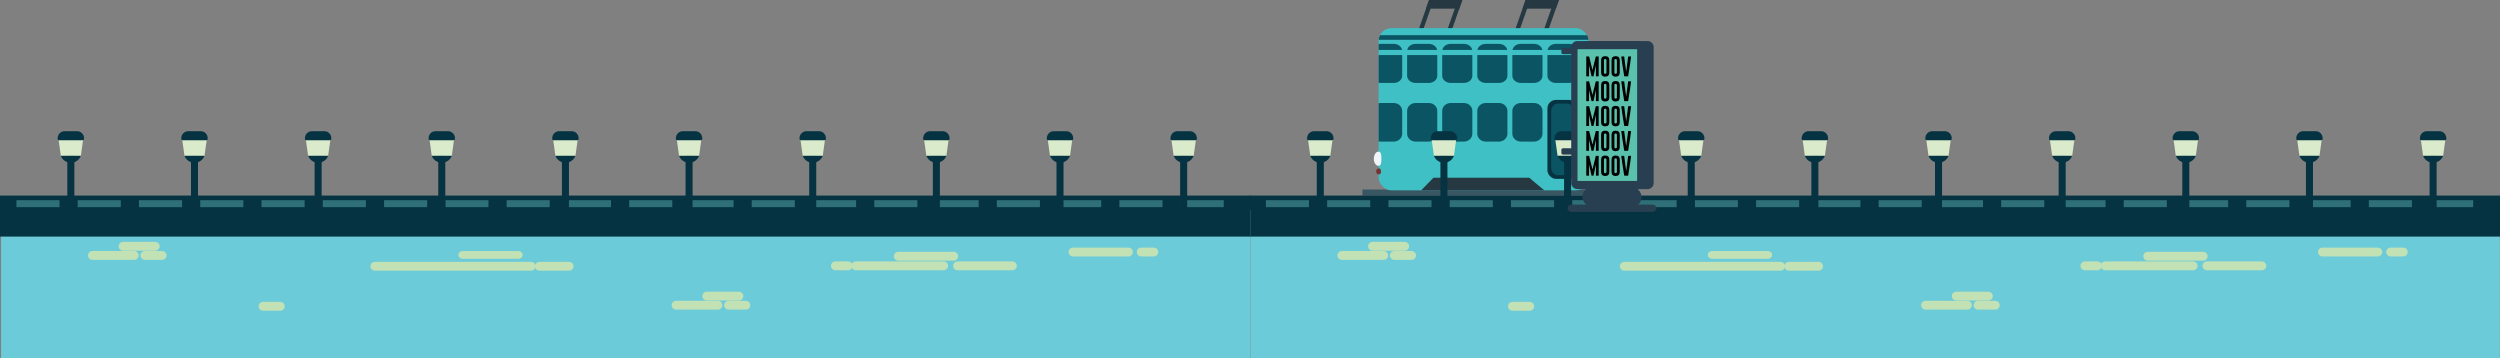 <?xml version="1.0" encoding="UTF-8"?><svg id="Layer_2" xmlns="http://www.w3.org/2000/svg" viewBox="0 0 6020.72 862.72"><rect x="0" y="0" width="6020.72" height="862.72" fill="#808080" stroke="none"/><defs><style>.cls-1{fill:#053342;}.cls-2{fill:#f0f5fb;}.cls-3{fill:#2f6f77;}.cls-4{fill:#c2e1b5;}.cls-5{fill:#d9ebcb;}.cls-6{fill:#0b5463;}.cls-7{fill:#3ec0c4;}.cls-8{fill:#6ccbd8;}.cls-9{fill:#283e51;}.cls-10{fill:#263942;}.cls-11{fill:#385763;}.cls-12{fill:#59c1ac;}.cls-13{fill:#58b0db;}.cls-14{fill:#793232;}</style></defs><g id="_ÎÓÈ_1"><g><path class="cls-13" d="m3529.68,658.97h77.33c1.46,0,2.65-1.18,2.65-2.64s-1.19-2.64-2.65-2.64h-77.33c-1.46,0-2.65,1.18-2.65,2.64s1.19,2.64,2.65,2.64Z"/><path class="cls-13" d="m3468.05,614.96h77.33c1.46,0,2.65-1.18,2.65-2.64s-1.19-2.64-2.65-2.64h-77.33c-1.46,0-2.65,1.18-2.65,2.64s1.19,2.64,2.65,2.64Z"/><g><g><g><polygon class="cls-10" points="3424.84 78.75 3413.85 78.75 3441.55 0 3452.54 0 3424.84 78.75"/><polygon class="cls-10" points="3494.08 78.75 3483.09 78.75 3510.8 0 3521.79 0 3494.08 78.75"/><polygon class="cls-10" points="3514.45 20.85 3434.15 20.85 3441.49 0 3521.79 0 3514.45 20.85"/></g><g><polygon class="cls-10" points="3657.33 78.75 3646.34 78.75 3674.05 0 3685.04 0 3657.33 78.75"/><polygon class="cls-10" points="3726.58 78.75 3715.59 78.75 3743.29 0 3754.28 0 3726.58 78.75"/><polygon class="cls-10" points="3746.95 20.85 3666.65 20.85 3673.98 0 3754.28 0 3746.95 20.85"/></g></g><rect class="cls-11" x="3281.02" y="456.5" width="605.64" height="14.46" transform="translate(7167.68 927.45) rotate(180)"/><rect class="cls-7" x="3320.14" y="67.76" width="505.5" height="390.67" rx="30.54" ry="30.54"/><rect class="cls-1" x="3726.65" y="240.66" width="72.59" height="190.06" rx="20.36" ry="20.36"/><path class="cls-6" d="m3735.7,403.38c0,10.15,6.88,18.46,15.29,18.46h23.92c8.41,0,15.29-8.31,15.29-18.46v-135.39c0-10.15-6.88-18.46-15.29-18.46h-23.92c-8.41,0-15.29,8.31-15.29,18.46v135.39Z"/><path class="cls-6" d="m3642.18,322.11c0,10.37,9.16,18.86,20.36,18.86h31.87c11.2,0,20.36-8.48,20.36-18.86v-55.17c0-10.37-9.16-18.86-20.36-18.86h-31.87c-11.2,0-20.36,8.48-20.36,18.86v55.17Z"/><path class="cls-6" d="m3557.71,322.11c0,10.37,9.16,18.86,20.36,18.86h31.87c11.2,0,20.36-8.48,20.36-18.86v-55.17c0-10.37-9.16-18.86-20.36-18.86h-31.87c-11.2,0-20.36,8.48-20.36,18.86v55.17Z"/><path class="cls-6" d="m3473.24,322.11c0,10.37,9.16,18.86,20.36,18.86h31.87c11.2,0,20.36-8.48,20.36-18.86v-55.17c0-10.37-9.16-18.86-20.36-18.86h-31.87c-11.2,0-20.36,8.48-20.36,18.86v55.17Z"/><path class="cls-6" d="m3388.77,322.11c0,10.37,9.16,18.86,20.36,18.86h31.87c11.2,0,20.36-8.48,20.36-18.86v-55.17c0-10.37-9.16-18.86-20.36-18.86h-31.87c-11.2,0-20.36,8.48-20.36,18.86v55.17Z"/><path class="cls-6" d="m3320.14,340.46v-91.86c1.46-.31,2.97-.51,4.53-.51h31.86c11.2,0,20.36,8.48,20.36,18.86v55.17c0,10.37-9.16,18.86-20.36,18.86h-31.86c-1.56,0-3.06-.2-4.53-.51Z"/><path class="cls-6" d="m3726.65,132.64v49.9c0,9.46,9.16,17.2,20.36,17.2h31.87c11.2,0,20.36-7.74,20.36-17.2v-49.9h-72.59Z"/><path class="cls-6" d="m3798.92,120.23c-1.53-8.2-9.92-14.55-20.05-14.55h-31.87c-10.13,0-18.52,6.35-20.04,14.55h71.96Z"/><path class="cls-6" d="m3714.45,120.23c-1.53-8.2-9.92-14.55-20.04-14.55h-31.87c-10.13,0-18.52,6.35-20.05,14.55h71.96Z"/><path class="cls-6" d="m3642.18,132.64v49.9c0,9.46,9.16,17.2,20.36,17.2h31.87c11.2,0,20.36-7.74,20.36-17.2v-49.9h-72.59Z"/><path class="cls-6" d="m3629.98,120.23c-1.53-8.2-9.92-14.55-20.04-14.55h-31.87c-10.13,0-18.52,6.35-20.04,14.55h71.96Z"/><path class="cls-6" d="m3557.71,132.64v49.9c0,9.46,9.16,17.2,20.36,17.2h31.87c11.2,0,20.36-7.74,20.36-17.2v-49.9h-72.59Z"/><path class="cls-6" d="m3545.51,120.23c-1.53-8.2-9.92-14.55-20.04-14.55h-31.87c-10.13,0-18.52,6.35-20.05,14.55h71.96Z"/><path class="cls-6" d="m3473.24,132.64v49.9c0,9.46,9.16,17.2,20.36,17.2h31.87c11.2,0,20.36-7.74,20.36-17.2v-49.9h-72.59Z"/><path class="cls-6" d="m3461.04,120.23c-1.53-8.2-9.92-14.55-20.04-14.55h-31.87c-10.13,0-18.52,6.35-20.04,14.55h71.96Z"/><path class="cls-6" d="m3388.77,132.64v49.9c0,9.46,9.16,17.2,20.36,17.2h31.87c11.2,0,20.36-7.74,20.36-17.2v-49.9h-72.59Z"/><path class="cls-6" d="m3376.57,120.23c-1.53-8.2-9.92-14.55-20.04-14.55h-31.86c-1.56,0-3.06.18-4.53.47v14.08h56.44Z"/><path class="cls-6" d="m3320.14,132.64v66.63c1.46.28,2.97.47,4.53.47h31.86c11.2,0,20.36-7.74,20.36-17.2v-49.9h-56.75Z"/><path class="cls-10" d="m3422.54,458.43l29.58-30.36h230.97s23.58,20.43,36.16,30.36h-296.71Z"/><path class="cls-2" d="m3308.56,382.3c0,9.48,5.02,17.16,11.22,17.16s7.06-7.68,7.06-17.16-.87-17.16-7.06-17.16-11.22,7.68-11.22,17.16Z"/><path class="cls-14" d="m3314.24,412.78c0,5.9,4.34,7.31,6.98,7.31s4.78-3.27,4.78-7.31-2.14-7.31-4.78-7.31-6.98,1.41-6.98,7.31Z"/><path class="cls-6" d="m3825.39,95.9h-505.01c.32-3.94,1.35-7.66,3.03-11.05h498.95c1.68,3.39,2.72,7.1,3.03,11.05Z"/></g><path class="cls-8" d="m6020.34,505.4h-3008.65v357.32h3008.65v-357.32Z"/><g><g><path class="cls-4" d="m5757.32,609.64h30.5c1.46,0,2.64-1.18,2.64-2.64s-1.18-2.64-2.64-2.64h-30.5c-1.46,0-2.64,1.18-2.64,2.64s1.18,2.64,2.64,2.64Z"/><path class="cls-4" d="m5787.82,617.64h-30.5c-5.87,0-10.64-4.77-10.64-10.64s4.77-10.64,10.64-10.64h30.5c5.87,0,10.64,4.77,10.64,10.64s-4.77,10.64-10.64,10.64Z"/></g><g><path class="cls-4" d="m4123.62,615.27h133.46c1.46,0,2.64-.59,2.64-1.32s-1.18-1.32-2.64-1.32h-133.46c-1.46,0-2.64.59-2.64,1.32s1.18,1.32,2.64,1.32Z"/><path class="cls-4" d="m4257.08,623.27h-133.46c-6.07,0-10.64-4.01-10.64-9.32s4.57-9.32,10.64-9.32h133.46c6.07,0,10.64,4.01,10.64,9.32s-4.57,9.32-10.64,9.32Z"/></g><g><path class="cls-4" d="m4637.28,737.67h100.81c1.46,0,2.64-1.18,2.64-2.64s-1.18-2.64-2.64-2.64h-100.81c-1.46,0-2.65,1.18-2.65,2.64s1.19,2.64,2.65,2.64Z"/><path class="cls-4" d="m4738.09,745.67h-100.81c-5.87,0-10.65-4.77-10.65-10.64s4.78-10.64,10.65-10.64h100.81c5.87,0,10.64,4.77,10.64,10.64s-4.77,10.64-10.64,10.64Z"/></g><g><path class="cls-4" d="m4711.16,715.75h77.33c1.46,0,2.65-1.18,2.65-2.64s-1.19-2.64-2.65-2.64h-77.33c-1.46,0-2.65,1.18-2.65,2.64s1.19,2.64,2.65,2.64Z"/><path class="cls-4" d="m4788.49,723.75h-77.33c-5.87,0-10.65-4.77-10.65-10.64s4.78-10.64,10.65-10.64h77.33c5.87,0,10.65,4.77,10.65,10.64s-4.78,10.64-10.65,10.64Z"/></g><g><path class="cls-4" d="m4763.62,737.67h41.57c1.46,0,2.64-1.18,2.64-2.64s-1.18-2.64-2.64-2.64h-41.57c-1.46,0-2.65,1.18-2.65,2.64s1.19,2.64,2.65,2.64Z"/><path class="cls-4" d="m4805.19,745.67h-41.57c-5.87,0-10.65-4.77-10.65-10.64s4.78-10.64,10.65-10.64h41.57c5.87,0,10.64,4.77,10.64,10.64s-4.77,10.64-10.64,10.64Z"/></g><g><path class="cls-4" d="m3231.61,617.76h100.81c1.46,0,2.64-1.18,2.64-2.64s-1.18-2.64-2.64-2.64h-100.81c-1.46,0-2.65,1.18-2.65,2.64s1.19,2.64,2.65,2.64Z"/><path class="cls-4" d="m3332.42,625.76h-100.81c-5.87,0-10.65-4.77-10.65-10.64s4.78-10.64,10.65-10.64h100.81c5.87,0,10.64,4.77,10.64,10.64s-4.77,10.64-10.64,10.64Z"/></g><g><path class="cls-4" d="m3305.49,595.84h77.33c1.46,0,2.65-1.18,2.65-2.64s-1.19-2.64-2.65-2.64h-77.33c-1.46,0-2.65,1.18-2.65,2.64s1.19,2.64,2.65,2.64Z"/><path class="cls-4" d="m3382.82,603.84h-77.33c-5.87,0-10.65-4.77-10.65-10.64s4.78-10.64,10.65-10.64h77.33c5.87,0,10.65,4.77,10.65,10.64s-4.78,10.64-10.65,10.64Z"/></g><g><path class="cls-4" d="m3357.95,617.76h41.57c1.46,0,2.64-1.18,2.64-2.64s-1.18-2.64-2.64-2.64h-41.57c-1.46,0-2.65,1.18-2.65,2.64s1.19,2.64,2.65,2.64Z"/><path class="cls-4" d="m3399.52,625.76h-41.57c-5.87,0-10.65-4.77-10.65-10.64s4.78-10.64,10.65-10.64h41.57c5.87,0,10.64,4.77,10.64,10.64s-4.77,10.64-10.64,10.64Z"/></g><g><path class="cls-4" d="m3642.47,740.31h41.57c1.46,0,2.64-1.18,2.64-2.64s-1.18-2.64-2.64-2.64h-41.57c-1.46,0-2.65,1.18-2.65,2.64s1.19,2.64,2.65,2.64Z"/><path class="cls-4" d="m3684.04,748.31h-41.57c-5.87,0-10.65-4.77-10.65-10.64s4.78-10.64,10.65-10.64h41.57c5.87,0,10.64,4.77,10.64,10.64s-4.77,10.64-10.64,10.64Z"/></g><g><path class="cls-4" d="m5172.37,619.71h133.45c1.46,0,2.65-1.18,2.65-2.64s-1.19-2.64-2.65-2.64h-133.45c-1.46,0-2.65,1.18-2.65,2.64s1.19,2.64,2.65,2.64Z"/><path class="cls-4" d="m5305.82,627.71h-133.45c-5.87,0-10.65-4.77-10.65-10.64s4.78-10.64,10.65-10.64h133.45c5.87,0,10.65,4.77,10.65,10.64s-4.78,10.64-10.65,10.64Z"/></g><g><path class="cls-4" d="m5593.12,609.64h133.45c1.46,0,2.65-1.18,2.65-2.64s-1.19-2.64-2.65-2.64h-133.45c-1.46,0-2.65,1.18-2.65,2.64s1.19,2.64,2.65,2.64Z"/><path class="cls-4" d="m5726.57,617.64h-133.45c-5.87,0-10.65-4.77-10.65-10.64s4.78-10.64,10.65-10.64h133.45c5.87,0,10.65,4.77,10.65,10.64s-4.78,10.64-10.65,10.64Z"/></g><g><path class="cls-4" d="m3911.76,643.89h376.33c1.46,0,2.64-1.18,2.64-2.64s-1.18-2.64-2.64-2.64h-376.33c-1.46,0-2.64,1.18-2.64,2.64s1.18,2.64,2.64,2.64Z"/><path class="cls-4" d="m4288.09,651.89h-376.33c-5.87,0-10.64-4.77-10.64-10.64s4.77-10.64,10.64-10.64h376.33c5.87,0,10.64,4.77,10.64,10.64s-4.77,10.64-10.64,10.64Z"/></g><g><path class="cls-4" d="m4308.07,643.89h71.5c1.46,0,2.64-1.18,2.64-2.64s-1.18-2.64-2.64-2.64h-71.5c-1.46,0-2.64,1.18-2.64,2.64s1.18,2.64,2.64,2.64Z"/><path class="cls-4" d="m4379.57,651.89h-71.5c-5.87,0-10.64-4.77-10.64-10.64s4.77-10.64,10.64-10.64h71.5c5.87,0,10.64,4.77,10.64,10.64s-4.77,10.64-10.64,10.64Z"/></g><g><path class="cls-4" d="m5069.86,642.84h211.86c1.46,0,2.64-1.18,2.64-2.64s-1.18-2.64-2.64-2.64h-211.86c-1.46,0-2.65,1.19-2.65,2.64s1.19,2.64,2.65,2.64h0Z"/><path class="cls-4" d="m5281.72,650.84h-211.86c-5.87,0-10.65-4.77-10.65-10.64s4.78-10.64,10.65-10.64h211.86c5.87,0,10.64,4.77,10.64,10.64s-4.77,10.64-10.64,10.64Z"/></g><g><path class="cls-4" d="m5314.95,642.84h132.17c1.46,0,2.65-1.18,2.65-2.64s-1.19-2.64-2.65-2.64h-132.17c-1.46,0-2.65,1.19-2.65,2.64s1.19,2.64,2.65,2.64Z"/><path class="cls-4" d="m5447.12,650.84h-132.17c-5.87,0-10.65-4.77-10.65-10.64s4.78-10.64,10.65-10.64h132.17c5.87,0,10.65,4.77,10.65,10.64s-4.78,10.64-10.65,10.64Z"/></g><g><path class="cls-4" d="m5020.9,642.84h30.49c1.46,0,2.64-1.18,2.64-2.64s-1.18-2.64-2.64-2.64h-30.49c-1.46,0-2.65,1.19-2.65,2.64s1.19,2.64,2.65,2.64Z"/><path class="cls-4" d="m5051.39,650.84h-30.49c-5.87,0-10.65-4.77-10.65-10.64s4.78-10.64,10.65-10.64h30.49c5.87,0,10.64,4.77,10.64,10.64s-4.77,10.64-10.64,10.64Z"/></g></g><g><rect class="cls-1" x="3009.03" y="470.95" width="3011.69" height="98.82"/><rect class="cls-3" x="3048.58" y="482.12" width="103.77" height="16.76"/><rect class="cls-3" x="3196.15" y="482.12" width="103.77" height="16.76"/><rect class="cls-3" x="3343.72" y="482.12" width="103.77" height="16.76"/><rect class="cls-3" x="3491.29" y="482.12" width="103.77" height="16.76"/><rect class="cls-3" x="3638.86" y="482.12" width="103.77" height="16.76"/><rect class="cls-3" x="3786.43" y="482.12" width="103.77" height="16.76"/><rect class="cls-3" x="3934" y="482.12" width="103.77" height="16.76"/><rect class="cls-3" x="4081.57" y="482.12" width="103.77" height="16.76"/><rect class="cls-3" x="4229.14" y="482.12" width="103.77" height="16.76"/><rect class="cls-3" x="4376.71" y="482.12" width="103.77" height="16.76"/><rect class="cls-3" x="4524.28" y="482.12" width="103.77" height="16.76"/><rect class="cls-3" x="4671.85" y="482.12" width="103.77" height="16.76"/><rect class="cls-3" x="4819.42" y="482.12" width="103.77" height="16.76"/><rect class="cls-3" x="4966.99" y="482.12" width="103.77" height="16.76"/><rect class="cls-3" x="5114.56" y="482.12" width="103.77" height="16.76"/><rect class="cls-3" x="5262.13" y="482.12" width="103.77" height="16.76"/><rect class="cls-3" x="5409.7" y="482.12" width="103.77" height="16.76"/><rect class="cls-3" x="5557.27" y="482.12" width="103.77" height="16.76"/><rect class="cls-3" x="5704.84" y="482.12" width="103.77" height="16.76"/><rect class="cls-3" x="5852.41" y="482.12" width="103.77" height="16.76"/></g><g><g><rect class="cls-1" x="3171.16" y="346.15" width="16.94" height="204.34"/><polygon class="cls-5" points="3203.73 375.46 3155.54 375.46 3149.94 335.34 3209.33 335.34 3203.73 375.46"/><path class="cls-1" d="m3164.73,315.91h29.81c9.31,0,16.88,7.56,16.88,16.88v1.76c0,1.77-1.43,3.2-3.2,3.2h-57.16c-1.77,0-3.2-1.43-3.2-3.2v-1.76c0-9.31,7.56-16.88,16.88-16.88Z"/><path class="cls-1" d="m3155.53,375.25c3.66,9.76,13.07,16.71,24.11,16.71s20.45-6.95,24.11-16.71h-48.22Z"/></g><g><rect class="cls-1" x="3468.94" y="346.15" width="16.94" height="204.34"/><polygon class="cls-5" points="3501.51 375.46 3453.31 375.46 3447.72 335.34 3507.1 335.34 3501.51 375.46"/><path class="cls-1" d="m3462.5,315.91h29.81c9.31,0,16.88,7.56,16.88,16.88v1.76c0,1.77-1.43,3.2-3.2,3.2h-57.16c-1.77,0-3.2-1.43-3.2-3.2v-1.76c0-9.31,7.56-16.88,16.88-16.88Z"/><path class="cls-1" d="m3453.3,375.25c3.66,9.76,13.07,16.71,24.11,16.71s20.45-6.95,24.11-16.71h-48.22Z"/></g><g><rect class="cls-1" x="3766.71" y="346.15" width="16.94" height="204.34"/><polygon class="cls-5" points="3799.28 375.46 3751.09 375.46 3745.49 335.34 3804.88 335.34 3799.28 375.46"/><path class="cls-1" d="m3760.28,315.91h29.81c9.31,0,16.88,7.56,16.88,16.88v1.76c0,1.77-1.43,3.2-3.2,3.2h-57.16c-1.77,0-3.2-1.43-3.2-3.2v-1.76c0-9.31,7.56-16.88,16.88-16.88Z"/><path class="cls-1" d="m3751.08,375.25c3.66,9.76,13.07,16.71,24.11,16.71s20.45-6.95,24.11-16.71h-48.22Z"/></g><g><rect class="cls-1" x="4064.49" y="346.15" width="16.94" height="204.34"/><polygon class="cls-5" points="4097.06 375.46 4048.86 375.46 4043.27 335.34 4102.66 335.34 4097.06 375.46"/><path class="cls-1" d="m4058.06,315.91h29.81c9.31,0,16.88,7.56,16.88,16.88v1.76c0,1.77-1.43,3.2-3.2,3.2h-57.16c-1.77,0-3.2-1.43-3.2-3.2v-1.76c0-9.31,7.56-16.88,16.88-16.88Z"/><path class="cls-1" d="m4048.85,375.25c3.66,9.76,13.07,16.71,24.11,16.71s20.45-6.95,24.11-16.71h-48.22Z"/></g><g><rect class="cls-1" x="4362.27" y="346.15" width="16.94" height="204.34"/><polygon class="cls-5" points="4394.84 375.46 4346.64 375.46 4341.04 335.34 4400.43 335.34 4394.84 375.46"/><path class="cls-1" d="m4355.83,315.91h29.81c9.31,0,16.88,7.56,16.88,16.88v1.76c0,1.77-1.43,3.2-3.2,3.2h-57.16c-1.77,0-3.2-1.43-3.2-3.2v-1.76c0-9.31,7.56-16.88,16.88-16.88Z"/><path class="cls-1" d="m4346.63,375.25c3.66,9.76,13.07,16.71,24.11,16.71s20.45-6.95,24.11-16.71h-48.22Z"/></g><g><rect class="cls-1" x="4660.04" y="346.15" width="16.94" height="204.34"/><polygon class="cls-5" points="4692.61 375.46 4644.41 375.46 4638.82 335.34 4698.21 335.34 4692.61 375.46"/><path class="cls-1" d="m4653.61,315.91h29.81c9.31,0,16.88,7.56,16.88,16.88v1.76c0,1.77-1.43,3.2-3.2,3.2h-57.16c-1.77,0-3.2-1.43-3.2-3.2v-1.76c0-9.31,7.56-16.88,16.88-16.88Z"/><path class="cls-1" d="m4644.4,375.25c3.66,9.76,13.07,16.71,24.11,16.71s20.45-6.95,24.11-16.71h-48.22Z"/></g><g><rect class="cls-1" x="4957.82" y="346.15" width="16.94" height="204.34"/><polygon class="cls-5" points="4990.39 375.46 4942.19 375.46 4936.59 335.34 4995.98 335.34 4990.39 375.46"/><path class="cls-1" d="m4951.38,315.91h29.81c9.31,0,16.88,7.56,16.88,16.88v1.76c0,1.77-1.43,3.2-3.2,3.2h-57.16c-1.77,0-3.2-1.43-3.2-3.2v-1.76c0-9.31,7.56-16.88,16.88-16.88Z"/><path class="cls-1" d="m4942.18,375.25c3.66,9.76,13.07,16.71,24.11,16.71s20.45-6.95,24.11-16.71h-48.22Z"/></g><g><rect class="cls-1" x="5255.59" y="346.15" width="16.94" height="204.34"/><polygon class="cls-5" points="5288.16 375.46 5239.97 375.46 5234.37 335.34 5293.76 335.34 5288.16 375.46"/><path class="cls-1" d="m5249.16,315.91h29.81c9.31,0,16.88,7.56,16.88,16.88v1.76c0,1.77-1.43,3.2-3.2,3.2h-57.16c-1.77,0-3.2-1.43-3.2-3.2v-1.76c0-9.31,7.56-16.88,16.88-16.88Z"/><path class="cls-1" d="m5239.96,375.25c3.66,9.76,13.07,16.71,24.11,16.71s20.45-6.95,24.11-16.71h-48.22Z"/></g><g><rect class="cls-1" x="5553.37" y="346.15" width="16.94" height="204.34"/><polygon class="cls-5" points="5585.94 375.46 5537.74 375.46 5532.15 335.34 5591.53 335.34 5585.94 375.46"/><path class="cls-1" d="m5546.93,315.91h29.81c9.31,0,16.88,7.56,16.88,16.88v1.76c0,1.77-1.43,3.2-3.2,3.2h-57.16c-1.77,0-3.2-1.43-3.2-3.2v-1.76c0-9.31,7.56-16.88,16.88-16.88Z"/><path class="cls-1" d="m5537.73,375.25c3.66,9.76,13.07,16.71,24.11,16.71s20.45-6.95,24.11-16.71h-48.22Z"/></g><g><rect class="cls-1" x="5851.15" y="346.15" width="16.94" height="204.34"/><polygon class="cls-5" points="5883.71 375.46 5835.52 375.46 5829.92 335.34 5889.31 335.34 5883.71 375.46"/><path class="cls-1" d="m5844.71,315.91h29.81c9.31,0,16.88,7.56,16.88,16.88v1.76c0,1.77-1.43,3.2-3.2,3.2h-57.16c-1.77,0-3.2-1.43-3.2-3.2v-1.76c0-9.31,7.56-16.88,16.88-16.88Z"/><path class="cls-1" d="m5835.51,375.25c3.66,9.76,13.07,16.71,24.11,16.71s20.45-6.95,24.11-16.71h-48.22Z"/></g></g><path class="cls-8" d="m3011.31,505.4H2.65v357.32h3008.65v-357.32Z"/><g><g><path class="cls-4" d="m2748.29,609.64h30.5c1.46,0,2.64-1.18,2.64-2.64s-1.18-2.64-2.64-2.64h-30.5c-1.46,0-2.64,1.18-2.64,2.64s1.18,2.64,2.64,2.64Z"/><path class="cls-4" d="m2778.79,617.64h-30.5c-5.87,0-10.64-4.77-10.64-10.64s4.77-10.64,10.64-10.64h30.5c5.87,0,10.64,4.77,10.64,10.64s-4.77,10.64-10.64,10.64Z"/></g><g><path class="cls-4" d="m1114.59,615.27h133.46c1.46,0,2.64-.59,2.64-1.32s-1.18-1.32-2.64-1.32h-133.46c-1.46,0-2.64.59-2.64,1.32s1.18,1.32,2.64,1.32Z"/><path class="cls-4" d="m1248.05,623.27h-133.46c-6.07,0-10.64-4.01-10.64-9.32s4.57-9.32,10.64-9.32h133.46c6.07,0,10.64,4.01,10.64,9.32s-4.57,9.32-10.64,9.32Z"/></g><g><path class="cls-4" d="m1628.25,737.67h100.81c1.46,0,2.64-1.18,2.64-2.64s-1.18-2.64-2.64-2.64h-100.81c-1.46,0-2.65,1.18-2.65,2.64s1.19,2.64,2.65,2.64Z"/><path class="cls-4" d="m1729.06,745.67h-100.81c-5.87,0-10.65-4.77-10.65-10.64s4.78-10.64,10.65-10.64h100.81c5.87,0,10.64,4.77,10.64,10.64s-4.77,10.64-10.64,10.64Z"/></g><g><path class="cls-4" d="m1702.13,715.75h77.33c1.46,0,2.65-1.18,2.65-2.64s-1.19-2.64-2.65-2.64h-77.33c-1.46,0-2.65,1.18-2.65,2.64s1.19,2.64,2.65,2.64Z"/><path class="cls-4" d="m1779.46,723.75h-77.33c-5.87,0-10.65-4.77-10.65-10.64s4.78-10.64,10.65-10.64h77.33c5.87,0,10.65,4.77,10.65,10.64s-4.78,10.64-10.65,10.64Z"/></g><g><path class="cls-4" d="m1754.59,737.67h41.57c1.46,0,2.64-1.18,2.64-2.64s-1.18-2.64-2.64-2.64h-41.57c-1.46,0-2.65,1.18-2.65,2.64s1.19,2.64,2.65,2.64Z"/><path class="cls-4" d="m1796.16,745.67h-41.57c-5.87,0-10.65-4.77-10.65-10.64s4.78-10.64,10.65-10.64h41.57c5.87,0,10.64,4.77,10.64,10.64s-4.77,10.64-10.64,10.64Z"/></g><g><path class="cls-4" d="m222.58,617.76h100.81c1.46,0,2.64-1.18,2.64-2.64s-1.18-2.64-2.64-2.64h-100.81c-1.46,0-2.65,1.18-2.65,2.64s1.19,2.64,2.65,2.64Z"/><path class="cls-4" d="m323.39,625.76h-100.81c-5.87,0-10.65-4.77-10.65-10.64s4.78-10.64,10.65-10.64h100.81c5.87,0,10.64,4.77,10.64,10.64s-4.77,10.64-10.64,10.64Z"/></g><g><path class="cls-4" d="m296.46,595.84h77.33c1.46,0,2.65-1.18,2.65-2.64s-1.19-2.64-2.65-2.64h-77.33c-1.46,0-2.65,1.18-2.65,2.64s1.19,2.64,2.65,2.64Z"/><path class="cls-4" d="m373.79,603.84h-77.33c-5.87,0-10.65-4.77-10.65-10.64s4.78-10.64,10.65-10.64h77.33c5.87,0,10.65,4.77,10.65,10.64s-4.78,10.64-10.65,10.64Z"/></g><g><path class="cls-4" d="m348.92,617.76h41.57c1.46,0,2.64-1.18,2.64-2.64s-1.18-2.64-2.64-2.64h-41.57c-1.46,0-2.65,1.18-2.65,2.64s1.19,2.64,2.65,2.64Z"/><path class="cls-4" d="m390.49,625.76h-41.57c-5.87,0-10.65-4.77-10.65-10.64s4.78-10.64,10.65-10.64h41.57c5.87,0,10.64,4.77,10.64,10.64s-4.77,10.64-10.64,10.64Z"/></g><g><path class="cls-4" d="m633.44,740.31h41.57c1.46,0,2.64-1.18,2.64-2.64s-1.18-2.64-2.64-2.64h-41.57c-1.46,0-2.65,1.18-2.65,2.64s1.19,2.64,2.65,2.64Z"/><path class="cls-4" d="m675.01,748.31h-41.57c-5.87,0-10.65-4.77-10.65-10.64s4.78-10.64,10.65-10.64h41.57c5.87,0,10.64,4.77,10.64,10.64s-4.77,10.64-10.64,10.64Z"/></g><g><path class="cls-4" d="m2163.34,619.71h133.45c1.46,0,2.65-1.18,2.65-2.64s-1.19-2.64-2.65-2.64h-133.45c-1.46,0-2.65,1.18-2.65,2.64s1.19,2.64,2.65,2.64Z"/><path class="cls-4" d="m2296.79,627.71h-133.45c-5.87,0-10.65-4.77-10.65-10.64s4.78-10.64,10.65-10.64h133.45c5.87,0,10.65,4.77,10.65,10.64s-4.78,10.64-10.65,10.64Z"/></g><g><path class="cls-4" d="m2584.09,609.64h133.45c1.46,0,2.65-1.18,2.65-2.64s-1.19-2.64-2.65-2.64h-133.45c-1.46,0-2.65,1.18-2.65,2.64s1.19,2.64,2.65,2.64Z"/><path class="cls-4" d="m2717.54,617.64h-133.45c-5.87,0-10.65-4.77-10.65-10.64s4.78-10.64,10.65-10.64h133.45c5.87,0,10.65,4.77,10.65,10.64s-4.78,10.64-10.65,10.64Z"/></g><g><path class="cls-4" d="m902.73,643.89h376.33c1.46,0,2.64-1.18,2.64-2.64s-1.18-2.64-2.64-2.64h-376.33c-1.46,0-2.64,1.18-2.64,2.64s1.18,2.64,2.64,2.64Z"/><path class="cls-4" d="m1279.06,651.89h-376.33c-5.87,0-10.64-4.77-10.64-10.64s4.77-10.64,10.64-10.64h376.33c5.87,0,10.64,4.77,10.64,10.64s-4.77,10.64-10.64,10.64Z"/></g><g><path class="cls-4" d="m1299.04,643.89h71.5c1.46,0,2.64-1.18,2.64-2.64s-1.18-2.64-2.64-2.64h-71.5c-1.46,0-2.64,1.18-2.64,2.64s1.18,2.64,2.64,2.64Z"/><path class="cls-4" d="m1370.54,651.89h-71.5c-5.87,0-10.64-4.77-10.64-10.64s4.77-10.64,10.64-10.64h71.5c5.87,0,10.64,4.77,10.64,10.64s-4.77,10.64-10.64,10.64Z"/></g><g><path class="cls-4" d="m2060.83,642.84h211.86c1.46,0,2.64-1.18,2.64-2.64s-1.18-2.64-2.64-2.64h-211.86c-1.46,0-2.65,1.19-2.65,2.64s1.19,2.64,2.65,2.64h0Z"/><path class="cls-4" d="m2272.69,650.84h-211.86c-5.87,0-10.65-4.77-10.65-10.64s4.78-10.64,10.65-10.64h211.86c5.87,0,10.64,4.77,10.64,10.64s-4.77,10.64-10.64,10.64Z"/></g><g><path class="cls-4" d="m2305.92,642.84h132.17c1.46,0,2.65-1.18,2.65-2.64s-1.19-2.64-2.65-2.64h-132.17c-1.46,0-2.65,1.19-2.65,2.64s1.19,2.64,2.65,2.64Z"/><path class="cls-4" d="m2438.09,650.84h-132.17c-5.87,0-10.65-4.77-10.65-10.64s4.78-10.64,10.65-10.64h132.17c5.87,0,10.65,4.77,10.65,10.64s-4.78,10.64-10.65,10.64Z"/></g><g><path class="cls-4" d="m2011.87,642.84h30.49c1.46,0,2.64-1.18,2.64-2.64s-1.18-2.64-2.64-2.64h-30.49c-1.46,0-2.65,1.19-2.65,2.64s1.19,2.64,2.65,2.64Z"/><path class="cls-4" d="m2042.36,650.84h-30.49c-5.87,0-10.65-4.77-10.65-10.64s4.78-10.64,10.65-10.64h30.49c5.87,0,10.64,4.77,10.64,10.64s-4.77,10.64-10.64,10.64Z"/></g></g><g><rect class="cls-1" x="0" y="470.95" width="3011.69" height="98.82"/><rect class="cls-3" x="39.55" y="482.12" width="103.77" height="16.76"/><rect class="cls-3" x="187.12" y="482.12" width="103.77" height="16.76"/><rect class="cls-3" x="334.69" y="482.12" width="103.77" height="16.76"/><rect class="cls-3" x="482.26" y="482.12" width="103.77" height="16.76"/><rect class="cls-3" x="629.83" y="482.12" width="103.77" height="16.76"/><rect class="cls-3" x="777.4" y="482.12" width="103.77" height="16.76"/><rect class="cls-3" x="924.97" y="482.12" width="103.77" height="16.76"/><rect class="cls-3" x="1072.54" y="482.12" width="103.77" height="16.76"/><rect class="cls-3" x="1220.11" y="482.12" width="103.77" height="16.76"/><rect class="cls-3" x="1367.68" y="482.12" width="103.77" height="16.76"/><rect class="cls-3" x="1515.25" y="482.12" width="103.77" height="16.76"/><rect class="cls-3" x="1662.82" y="482.12" width="103.77" height="16.76"/><rect class="cls-3" x="1810.39" y="482.12" width="103.77" height="16.76"/><rect class="cls-3" x="1957.96" y="482.12" width="103.77" height="16.76"/><rect class="cls-3" x="2105.53" y="482.12" width="103.77" height="16.76"/><rect class="cls-3" x="2253.1" y="482.12" width="103.77" height="16.76"/><rect class="cls-3" x="2400.67" y="482.12" width="103.77" height="16.76"/><rect class="cls-3" x="2548.24" y="482.12" width="103.77" height="16.76"/><rect class="cls-3" x="2695.81" y="482.12" width="103.77" height="16.76"/><rect class="cls-3" x="2843.38" y="482.12" width="103.77" height="16.76"/></g><g><g><rect class="cls-1" x="162.13" y="346.15" width="16.94" height="204.34"/><polygon class="cls-5" points="194.7 375.46 146.5 375.46 140.91 335.34 200.3 335.34 194.7 375.46"/><path class="cls-1" d="m155.7,315.91h29.81c9.31,0,16.88,7.56,16.88,16.88v1.76c0,1.77-1.43,3.2-3.2,3.2h-57.16c-1.77,0-3.2-1.43-3.2-3.2v-1.76c0-9.31,7.56-16.88,16.88-16.88Z"/><path class="cls-1" d="m146.49,375.25c3.66,9.76,13.07,16.71,24.11,16.71s20.45-6.95,24.11-16.71h-48.22Z"/></g><g><rect class="cls-1" x="459.91" y="346.15" width="16.94" height="204.34"/><polygon class="cls-5" points="492.48 375.46 444.28 375.46 438.68 335.34 498.07 335.34 492.48 375.46"/><path class="cls-1" d="m453.47,315.91h29.81c9.31,0,16.88,7.56,16.88,16.88v1.76c0,1.77-1.43,3.2-3.2,3.2h-57.16c-1.77,0-3.2-1.43-3.2-3.2v-1.76c0-9.31,7.56-16.88,16.88-16.88Z"/><path class="cls-1" d="m444.27,375.25c3.66,9.76,13.07,16.71,24.11,16.71s20.45-6.95,24.11-16.71h-48.22Z"/></g><g><rect class="cls-1" x="757.68" y="346.15" width="16.94" height="204.34"/><polygon class="cls-5" points="790.25 375.46 742.05 375.46 736.46 335.34 795.85 335.34 790.25 375.46"/><path class="cls-1" d="m751.25,315.91h29.81c9.31,0,16.88,7.56,16.88,16.88v1.76c0,1.77-1.43,3.2-3.2,3.2h-57.16c-1.77,0-3.2-1.43-3.2-3.2v-1.76c0-9.31,7.56-16.88,16.88-16.88Z"/><path class="cls-1" d="m742.05,375.25c3.66,9.76,13.07,16.71,24.11,16.71s20.45-6.95,24.11-16.71h-48.22Z"/></g><g><rect class="cls-1" x="1055.46" y="346.15" width="16.94" height="204.34"/><polygon class="cls-5" points="1088.03 375.46 1039.83 375.46 1034.24 335.34 1093.62 335.34 1088.03 375.46"/><path class="cls-1" d="m1049.02,315.91h29.81c9.31,0,16.88,7.56,16.88,16.88v1.76c0,1.77-1.43,3.2-3.2,3.2h-57.16c-1.77,0-3.2-1.43-3.2-3.2v-1.76c0-9.31,7.56-16.88,16.88-16.88Z"/><path class="cls-1" d="m1039.82,375.25c3.66,9.76,13.07,16.71,24.11,16.71s20.45-6.95,24.11-16.71h-48.22Z"/></g><g><rect class="cls-1" x="1353.23" y="346.15" width="16.94" height="204.34"/><polygon class="cls-5" points="1385.8 375.46 1337.61 375.46 1332.01 335.34 1391.4 335.34 1385.8 375.46"/><path class="cls-1" d="m1346.8,315.91h29.81c9.31,0,16.88,7.56,16.88,16.88v1.76c0,1.77-1.43,3.2-3.2,3.2h-57.16c-1.77,0-3.2-1.43-3.2-3.2v-1.76c0-9.31,7.56-16.88,16.88-16.88Z"/><path class="cls-1" d="m1337.6,375.25c3.66,9.76,13.07,16.71,24.11,16.71s20.45-6.95,24.11-16.71h-48.22Z"/></g><g><rect class="cls-1" x="1651.01" y="346.15" width="16.94" height="204.34"/><polygon class="cls-5" points="1683.58 375.46 1635.38 375.46 1629.79 335.34 1689.17 335.34 1683.58 375.46"/><path class="cls-1" d="m1644.57,315.91h29.81c9.31,0,16.88,7.56,16.88,16.88v1.76c0,1.77-1.43,3.2-3.2,3.2h-57.16c-1.77,0-3.2-1.43-3.2-3.2v-1.76c0-9.31,7.56-16.88,16.88-16.88Z"/><path class="cls-1" d="m1635.37,375.25c3.66,9.76,13.07,16.71,24.11,16.71s20.45-6.95,24.11-16.71h-48.22Z"/></g><g><rect class="cls-1" x="1948.79" y="346.15" width="16.94" height="204.34"/><polygon class="cls-5" points="1981.36 375.46 1933.16 375.46 1927.56 335.34 1986.95 335.34 1981.36 375.46"/><path class="cls-1" d="m1942.35,315.91h29.81c9.31,0,16.88,7.56,16.88,16.88v1.76c0,1.77-1.43,3.2-3.2,3.2h-57.16c-1.77,0-3.2-1.43-3.2-3.2v-1.76c0-9.31,7.56-16.88,16.88-16.88Z"/><path class="cls-1" d="m1933.15,375.25c3.66,9.76,13.07,16.71,24.11,16.71s20.45-6.95,24.11-16.71h-48.22Z"/></g><g><rect class="cls-1" x="2246.56" y="346.15" width="16.94" height="204.34"/><polygon class="cls-5" points="2279.13 375.46 2230.93 375.46 2225.34 335.34 2284.73 335.34 2279.13 375.46"/><path class="cls-1" d="m2240.13,315.91h29.81c9.31,0,16.88,7.56,16.88,16.88v1.76c0,1.77-1.43,3.2-3.2,3.2h-57.16c-1.77,0-3.2-1.43-3.2-3.2v-1.76c0-9.31,7.56-16.88,16.88-16.88Z"/><path class="cls-1" d="m2230.92,375.25c3.66,9.76,13.07,16.71,24.11,16.71s20.45-6.95,24.11-16.71h-48.22Z"/></g><g><rect class="cls-1" x="2544.34" y="346.15" width="16.94" height="204.34"/><polygon class="cls-5" points="2576.91 375.46 2528.71 375.46 2523.11 335.34 2582.5 335.34 2576.91 375.46"/><path class="cls-1" d="m2537.9,315.91h29.81c9.31,0,16.88,7.56,16.88,16.88v1.76c0,1.77-1.43,3.2-3.2,3.2h-57.16c-1.77,0-3.2-1.43-3.2-3.2v-1.76c0-9.31,7.56-16.88,16.88-16.88Z"/><path class="cls-1" d="m2528.7,375.25c3.66,9.76,13.07,16.71,24.11,16.71s20.45-6.95,24.11-16.71h-48.22Z"/></g><g><rect class="cls-1" x="2842.11" y="346.15" width="16.94" height="204.34"/><polygon class="cls-5" points="2874.68 375.46 2826.49 375.46 2820.89 335.34 2880.28 335.34 2874.68 375.46"/><path class="cls-1" d="m2835.68,315.91h29.81c9.31,0,16.88,7.56,16.88,16.88v1.76c0,1.77-1.43,3.2-3.2,3.2h-57.16c-1.77,0-3.2-1.43-3.2-3.2v-1.76c0-9.31,7.56-16.88,16.88-16.88Z"/><path class="cls-1" d="m2826.48,375.25c3.66,9.76,13.07,16.71,24.11,16.71s20.45-6.95,24.11-16.71h-48.22Z"/></g></g><g><rect class="cls-9" x="3810.94" y="448.6" width="142.3" height="51.11" rx="25.56" ry="25.56"/><rect class="cls-9" x="3775.01" y="492.8" width="214.16" height="17.5" rx="8.75" ry="8.75"/><g><g><path class="cls-9" d="m3763.84,115.23h28.79v15.13h-28.79c-1.97,0-3.57-1.6-3.57-3.57v-7.98c0-1.97,1.6-3.57,3.57-3.57Z"/><path class="cls-9" d="m3763.84,357.13h28.79v15.13h-28.79c-1.97,0-3.57-1.6-3.57-3.57v-7.98c0-1.97,1.6-3.57,3.57-3.57Z"/></g><path class="cls-9" d="m3967.94,98.85h-144.7c-8.06,0-14.59,6.59-14.59,14.72v327.12c0,8.13,6.53,14.72,14.59,14.72h144.7c8.06,0,14.59-6.59,14.59-14.72V113.57c0-8.13-6.53-14.72-14.59-14.72Z"/><path class="cls-9" d="m3943.23,98.85h-144.7c-8.06,0-14.59,6.59-14.59,14.72v327.12c0,8.13,6.53,14.72,14.59,14.72h144.7c8.06,0,14.59-6.59,14.59-14.72V113.57c0-8.13-6.53-14.72-14.59-14.72Z"/><rect class="cls-12" x="3799.08" y="118.5" width="143.59" height="317.26"/></g><g><path d="m3835.17,168.76l8.01-32.71h6.89v47.75h-6.6v-26.8l-5.89,26.8h-4.67l-6.06-26.8v26.8h-6.67v-47.75h6.89l8.11,32.71Z"/><path d="m3875.69,174.53c0,6.69-3.3,10.04-9.91,10.05-6.59,0-9.88-3.35-9.88-10.05v-29.21c0-6.68,3.29-10.03,9.88-10.03s9.91,3.34,9.91,10.03v29.21Zm-6.89-29.21c0-2.14-1-3.22-2.99-3.24h-.05c-1.98,0-2.97,1.08-2.97,3.24v29.21c0,2.16,1,3.24,2.99,3.24s3.02-1.08,3.02-3.24v-29.21Z"/><path d="m3900.83,174.53c0,6.69-3.3,10.04-9.91,10.05-6.59,0-9.88-3.35-9.88-10.05v-29.21c0-6.68,3.29-10.03,9.88-10.03s9.91,3.34,9.91,10.03v29.21Zm-6.89-29.21c0-2.14-1-3.22-2.99-3.24h-.05c-1.98,0-2.97,1.08-2.97,3.24v29.21c0,2.16,1,3.24,2.99,3.24s3.02-1.08,3.02-3.24v-29.21Z"/><path d="m3921.03,183.8h-9.44l-4.87-30.86-2.24-16.89h6.96l4.84,36.8,4.87-36.8h6.96l-2.24,16.94-4.84,30.81Z"/><path d="m3835.17,228.57l8.01-32.71h6.89v47.75h-6.6v-26.8l-5.89,26.8h-4.67l-6.06-26.8v26.8h-6.67v-47.75h6.89l8.11,32.71Z"/><path d="m3875.69,234.34c0,6.69-3.3,10.04-9.91,10.05-6.59,0-9.88-3.35-9.88-10.05v-29.21c0-6.68,3.29-10.03,9.88-10.03s9.91,3.34,9.91,10.03v29.21Zm-6.89-29.21c0-2.14-1-3.22-2.99-3.24h-.05c-1.98,0-2.97,1.08-2.97,3.24v29.21c0,2.16,1,3.24,2.99,3.24s3.02-1.08,3.02-3.24v-29.21Z"/><path d="m3900.83,234.34c0,6.69-3.3,10.04-9.91,10.05-6.59,0-9.88-3.35-9.88-10.05v-29.21c0-6.68,3.29-10.03,9.88-10.03s9.91,3.34,9.91,10.03v29.21Zm-6.89-29.21c0-2.14-1-3.22-2.99-3.24h-.05c-1.98,0-2.97,1.08-2.97,3.24v29.21c0,2.16,1,3.24,2.99,3.24s3.02-1.08,3.02-3.24v-29.21Z"/><path d="m3921.03,243.61h-9.44l-4.87-30.86-2.24-16.89h6.96l4.84,36.8,4.87-36.8h6.96l-2.24,16.94-4.84,30.81Z"/><path d="m3835.17,288.39l8.01-32.71h6.89v47.75h-6.6v-26.8l-5.89,26.8h-4.67l-6.06-26.8v26.8h-6.67v-47.75h6.89l8.11,32.71Z"/><path d="m3875.69,294.15c0,6.69-3.3,10.04-9.91,10.05-6.59,0-9.88-3.35-9.88-10.05v-29.21c0-6.68,3.29-10.03,9.88-10.03s9.91,3.34,9.91,10.03v29.21Zm-6.89-29.21c0-2.14-1-3.22-2.99-3.24h-.05c-1.98,0-2.97,1.08-2.97,3.24v29.21c0,2.16,1,3.24,2.99,3.24s3.02-1.08,3.02-3.24v-29.21Z"/><path d="m3900.83,294.15c0,6.69-3.3,10.04-9.91,10.05-6.59,0-9.88-3.35-9.88-10.05v-29.21c0-6.68,3.29-10.03,9.88-10.03s9.91,3.34,9.91,10.03v29.21Zm-6.89-29.21c0-2.14-1-3.22-2.99-3.24h-.05c-1.98,0-2.97,1.08-2.97,3.24v29.21c0,2.16,1,3.24,2.99,3.24s3.02-1.08,3.02-3.24v-29.21Z"/><path d="m3921.03,303.43h-9.44l-4.87-30.86-2.24-16.89h6.96l4.84,36.8,4.87-36.8h6.96l-2.24,16.94-4.84,30.81Z"/><path d="m3835.17,348.2l8.01-32.71h6.89v47.75h-6.6v-26.8l-5.89,26.8h-4.67l-6.06-26.8v26.8h-6.67v-47.75h6.89l8.11,32.71Z"/><path d="m3875.69,353.97c0,6.69-3.3,10.04-9.91,10.05-6.59,0-9.88-3.35-9.88-10.05v-29.21c0-6.68,3.29-10.03,9.88-10.03s9.91,3.34,9.91,10.03v29.21Zm-6.89-29.21c0-2.14-1-3.22-2.99-3.24h-.05c-1.98,0-2.97,1.08-2.97,3.24v29.21c0,2.16,1,3.24,2.99,3.24s3.02-1.08,3.02-3.24v-29.21Z"/><path d="m3900.83,353.97c0,6.69-3.3,10.04-9.91,10.05-6.59,0-9.88-3.35-9.88-10.05v-29.21c0-6.68,3.29-10.03,9.88-10.03s9.91,3.34,9.91,10.03v29.21Zm-6.89-29.21c0-2.14-1-3.22-2.99-3.24h-.05c-1.98,0-2.97,1.08-2.97,3.24v29.21c0,2.16,1,3.24,2.99,3.24s3.02-1.08,3.02-3.24v-29.21Z"/><path d="m3921.03,363.24h-9.44l-4.87-30.86-2.24-16.89h6.96l4.84,36.8,4.87-36.8h6.96l-2.24,16.94-4.84,30.81Z"/><path d="m3835.17,408.02l8.01-32.71h6.89v47.75h-6.6v-26.8l-5.89,26.8h-4.67l-6.06-26.8v26.8h-6.67v-47.75h6.89l8.11,32.71Z"/><path d="m3875.69,413.78c0,6.69-3.3,10.04-9.91,10.05-6.59,0-9.88-3.35-9.88-10.05v-29.21c0-6.68,3.29-10.03,9.88-10.03s9.91,3.34,9.91,10.03v29.21Zm-6.89-29.21c0-2.14-1-3.22-2.99-3.24h-.05c-1.98,0-2.97,1.08-2.97,3.24v29.21c0,2.16,1,3.24,2.99,3.24s3.02-1.08,3.02-3.24v-29.21Z"/><path d="m3900.83,413.78c0,6.69-3.3,10.04-9.91,10.05-6.59,0-9.88-3.35-9.88-10.05v-29.21c0-6.68,3.29-10.03,9.88-10.03s9.91,3.34,9.91,10.03v29.21Zm-6.89-29.21c0-2.14-1-3.22-2.99-3.24h-.05c-1.98,0-2.97,1.08-2.97,3.24v29.21c0,2.16,1,3.24,2.99,3.24s3.02-1.08,3.02-3.24v-29.21Z"/><path d="m3921.03,423.06h-9.44l-4.87-30.86-2.24-16.89h6.96l4.84,36.8,4.87-36.8h6.96l-2.24,16.94-4.84,30.81Z"/></g></g></g></g></svg>